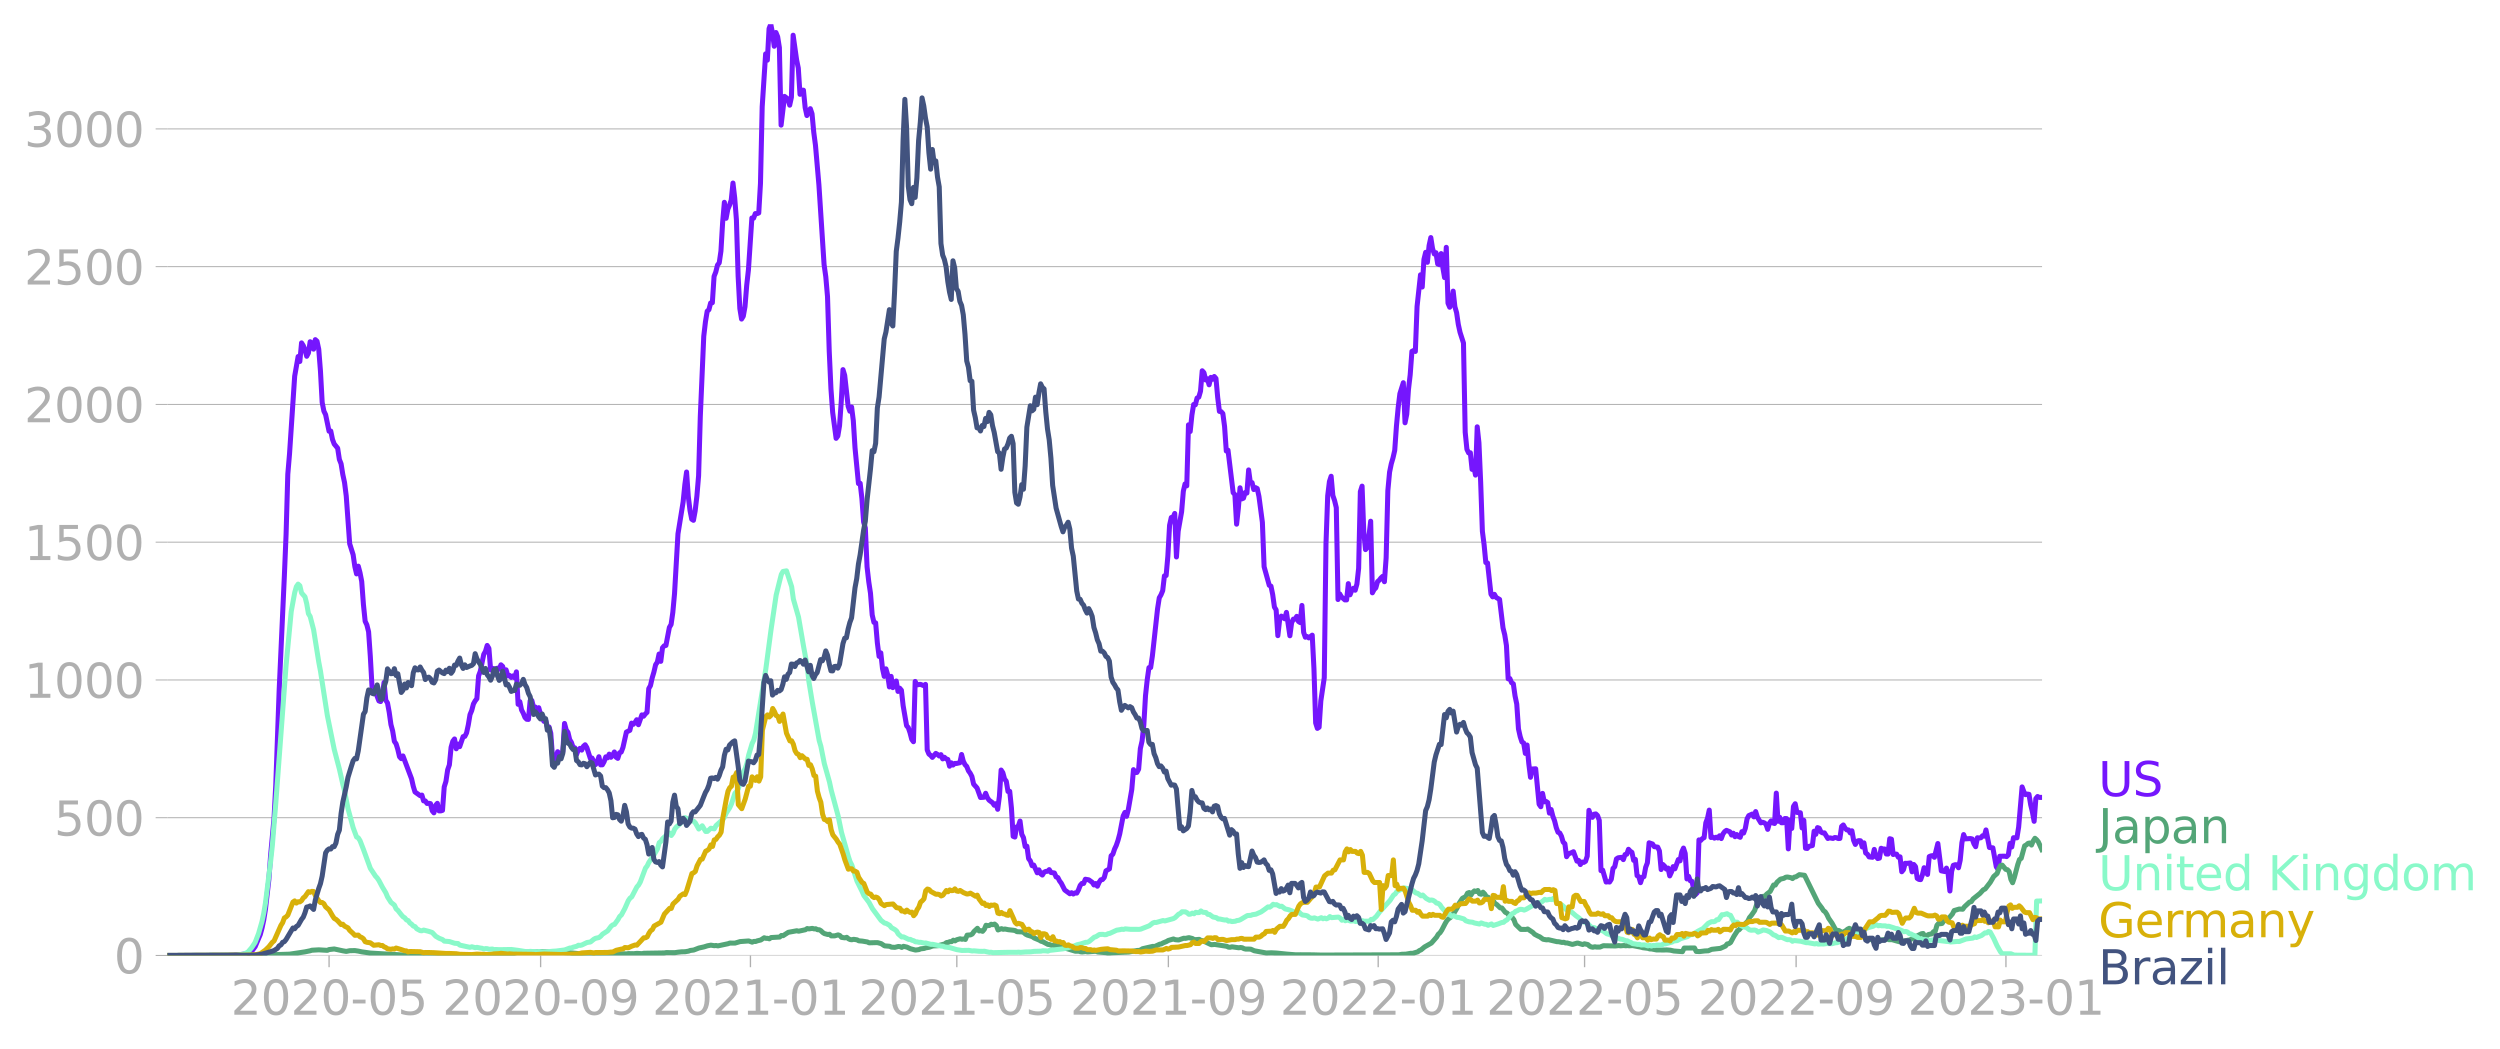 <svg xmlns="http://www.w3.org/2000/svg" xmlns:xlink="http://www.w3.org/1999/xlink" width="992.186" height="416.199" viewBox="0 0 744.14 312.149"><defs><style>*{stroke-linejoin:round;stroke-linecap:butt}</style></defs><g id="figure_1"><path id="patch_1" d="M0 312.15h744.14V0H0v312.15z" style="fill:none"/><g id="axes_1"><path id="patch_2" d="M49.83 284.4h558V7.2h-558v277.2z" style="fill:none"/><g id="matplotlib.axis_1"><g id="xtick_1"><g id="line2d_1"><defs><path id="m414d982ced" d="M0 0v3.5" style="stroke:#b0b0b0;stroke-width:.4"/></defs><use xlink:href="#m414d982ced" x="97.951" y="284.4" style="fill:#b0b0b0;stroke:#b0b0b0;stroke-width:.4"/></g><g id="text_1" style="fill:#b0b0b0" transform="matrix(.14 0 0 -.14 68.703 302.038)"><defs><path id="DejaVuSans-32" d="M1228 531h2203V0H469v531q359 372 979 998 621 627 780 809 303 340 423 576 121 236 121 464 0 372-261 606-261 235-680 235-297 0-627-103-329-103-704-313v638q381 153 712 231 332 78 607 78 725 0 1156-363 431-362 431-968 0-288-108-546-107-257-392-607-78-91-497-524-418-433-1181-1211z" transform="scale(.016)"/><path id="DejaVuSans-30" d="M2034 4250q-487 0-733-480-245-479-245-1442 0-959 245-1439 246-480 733-480 491 0 736 480 246 480 246 1439 0 963-246 1442-245 480-736 480zm0 500q785 0 1199-621 414-620 414-1801 0-1178-414-1799Q2819-91 2034-91q-784 0-1198 620-414 621-414 1799 0 1181 414 1801 414 621 1198 621z" transform="scale(.016)"/><path id="DejaVuSans-2d" d="M313 2009h1684v-512H313v512z" transform="scale(.016)"/><path id="DejaVuSans-35" d="M691 4666h2478v-532H1269V2991q137 47 274 70 138 23 276 23 781 0 1237-428 457-428 457-1159 0-753-469-1171Q2575-91 1722-91q-294 0-599 50Q819 9 494 109v635q281-153 581-228t634-75q541 0 856 284 316 284 316 772 0 487-316 771-315 285-856 285-253 0-505-56-251-56-513-175v2344z" transform="scale(.016)"/></defs><use xlink:href="#DejaVuSans-32"/><use xlink:href="#DejaVuSans-30" x="63.623"/><use xlink:href="#DejaVuSans-32" x="127.246"/><use xlink:href="#DejaVuSans-30" x="190.869"/><use xlink:href="#DejaVuSans-2d" x="254.492"/><use xlink:href="#DejaVuSans-30" x="290.576"/><use xlink:href="#DejaVuSans-35" x="354.199"/></g></g><g id="xtick_2"><use xlink:href="#m414d982ced" id="line2d_2" x="160.918" y="284.4" style="fill:#b0b0b0;stroke:#b0b0b0;stroke-width:.4"/><g id="text_2" style="fill:#b0b0b0" transform="matrix(.14 0 0 -.14 131.67 302.038)"><defs><path id="DejaVuSans-39" d="M703 97v575q238-113 481-172 244-59 479-59 625 0 954 420 330 420 377 1277-181-269-460-413-278-144-615-144-700 0-1108 423-408 424-408 1159 0 718 425 1152 425 435 1131 435 810 0 1236-621 427-620 427-1801 0-1103-524-1761Q2575-91 1691-91q-238 0-482 47Q966 3 703 97zm1256 1978q425 0 673 290 249 291 249 798 0 503-249 795-248 292-673 292t-673-292q-248-292-248-795 0-507 248-798 248-290 673-290z" transform="scale(.016)"/></defs><use xlink:href="#DejaVuSans-32"/><use xlink:href="#DejaVuSans-30" x="63.623"/><use xlink:href="#DejaVuSans-32" x="127.246"/><use xlink:href="#DejaVuSans-30" x="190.869"/><use xlink:href="#DejaVuSans-2d" x="254.492"/><use xlink:href="#DejaVuSans-30" x="290.576"/><use xlink:href="#DejaVuSans-39" x="354.199"/></g></g><g id="xtick_3"><use xlink:href="#m414d982ced" id="line2d_3" x="223.373" y="284.4" style="fill:#b0b0b0;stroke:#b0b0b0;stroke-width:.4"/><g id="text_3" style="fill:#b0b0b0" transform="matrix(.14 0 0 -.14 194.125 302.038)"><defs><path id="DejaVuSans-31" d="M794 531h1031v3560L703 3866v575l1116 225h631V531h1031V0H794v531z" transform="scale(.016)"/></defs><use xlink:href="#DejaVuSans-32"/><use xlink:href="#DejaVuSans-30" x="63.623"/><use xlink:href="#DejaVuSans-32" x="127.246"/><use xlink:href="#DejaVuSans-31" x="190.869"/><use xlink:href="#DejaVuSans-2d" x="254.492"/><use xlink:href="#DejaVuSans-30" x="290.576"/><use xlink:href="#DejaVuSans-31" x="354.199"/></g></g><g id="xtick_4"><use xlink:href="#m414d982ced" id="line2d_4" x="284.804" y="284.4" style="fill:#b0b0b0;stroke:#b0b0b0;stroke-width:.4"/><g id="text_4" style="fill:#b0b0b0" transform="matrix(.14 0 0 -.14 255.556 302.038)"><use xlink:href="#DejaVuSans-32"/><use xlink:href="#DejaVuSans-30" x="63.623"/><use xlink:href="#DejaVuSans-32" x="127.246"/><use xlink:href="#DejaVuSans-31" x="190.869"/><use xlink:href="#DejaVuSans-2d" x="254.492"/><use xlink:href="#DejaVuSans-30" x="290.576"/><use xlink:href="#DejaVuSans-35" x="354.199"/></g></g><g id="xtick_5"><use xlink:href="#m414d982ced" id="line2d_5" x="347.771" y="284.4" style="fill:#b0b0b0;stroke:#b0b0b0;stroke-width:.4"/><g id="text_5" style="fill:#b0b0b0" transform="matrix(.14 0 0 -.14 318.523 302.038)"><use xlink:href="#DejaVuSans-32"/><use xlink:href="#DejaVuSans-30" x="63.623"/><use xlink:href="#DejaVuSans-32" x="127.246"/><use xlink:href="#DejaVuSans-31" x="190.869"/><use xlink:href="#DejaVuSans-2d" x="254.492"/><use xlink:href="#DejaVuSans-30" x="290.576"/><use xlink:href="#DejaVuSans-39" x="354.199"/></g></g><g id="xtick_6"><use xlink:href="#m414d982ced" id="line2d_6" x="410.226" y="284.4" style="fill:#b0b0b0;stroke:#b0b0b0;stroke-width:.4"/><g id="text_6" style="fill:#b0b0b0" transform="matrix(.14 0 0 -.14 380.978 302.038)"><use xlink:href="#DejaVuSans-32"/><use xlink:href="#DejaVuSans-30" x="63.623"/><use xlink:href="#DejaVuSans-32" x="127.246"/><use xlink:href="#DejaVuSans-32" x="190.869"/><use xlink:href="#DejaVuSans-2d" x="254.492"/><use xlink:href="#DejaVuSans-30" x="290.576"/><use xlink:href="#DejaVuSans-31" x="354.199"/></g></g><g id="xtick_7"><use xlink:href="#m414d982ced" id="line2d_7" x="471.658" y="284.4" style="fill:#b0b0b0;stroke:#b0b0b0;stroke-width:.4"/><g id="text_7" style="fill:#b0b0b0" transform="matrix(.14 0 0 -.14 442.41 302.038)"><use xlink:href="#DejaVuSans-32"/><use xlink:href="#DejaVuSans-30" x="63.623"/><use xlink:href="#DejaVuSans-32" x="127.246"/><use xlink:href="#DejaVuSans-32" x="190.869"/><use xlink:href="#DejaVuSans-2d" x="254.492"/><use xlink:href="#DejaVuSans-30" x="290.576"/><use xlink:href="#DejaVuSans-35" x="354.199"/></g></g><g id="xtick_8"><use xlink:href="#m414d982ced" id="line2d_8" x="534.624" y="284.4" style="fill:#b0b0b0;stroke:#b0b0b0;stroke-width:.4"/><g id="text_8" style="fill:#b0b0b0" transform="matrix(.14 0 0 -.14 505.377 302.038)"><use xlink:href="#DejaVuSans-32"/><use xlink:href="#DejaVuSans-30" x="63.623"/><use xlink:href="#DejaVuSans-32" x="127.246"/><use xlink:href="#DejaVuSans-32" x="190.869"/><use xlink:href="#DejaVuSans-2d" x="254.492"/><use xlink:href="#DejaVuSans-30" x="290.576"/><use xlink:href="#DejaVuSans-39" x="354.199"/></g></g><g id="xtick_9"><use xlink:href="#m414d982ced" id="line2d_9" x="597.08" y="284.4" style="fill:#b0b0b0;stroke:#b0b0b0;stroke-width:.4"/><g id="text_9" style="fill:#b0b0b0" transform="matrix(.14 0 0 -.14 567.832 302.038)"><defs><path id="DejaVuSans-33" d="M2597 2516q453-97 707-404 255-306 255-756 0-690-475-1069Q2609-91 1734-91q-293 0-604 58T488 141v609q262-153 574-231 313-78 654-78 593 0 904 234t311 681q0 413-289 645-289 233-804 233h-544v519h569q465 0 712 186t247 536q0 359-255 551-254 193-729 193-260 0-557-57-297-56-653-174v562q360 100 674 150t592 50q719 0 1137-327 419-326 419-882 0-388-222-655t-631-370z" transform="scale(.016)"/></defs><use xlink:href="#DejaVuSans-32"/><use xlink:href="#DejaVuSans-30" x="63.623"/><use xlink:href="#DejaVuSans-32" x="127.246"/><use xlink:href="#DejaVuSans-33" x="190.869"/><use xlink:href="#DejaVuSans-2d" x="254.492"/><use xlink:href="#DejaVuSans-30" x="290.576"/><use xlink:href="#DejaVuSans-31" x="354.199"/></g></g></g><g id="matplotlib.axis_2"><g id="ytick_1"><path id="line2d_10" d="M49.83 284.4h558" clip-path="url(#p3902149582)" style="fill:none;stroke:#b0b0b0;stroke-width:.3;stroke-linecap:square"/><g id="line2d_11"><defs><path id="me0f14e6488" d="M0 0h-3.5" style="stroke:#b0b0b0;stroke-width:.3"/></defs><use xlink:href="#me0f14e6488" x="49.83" y="284.4" style="fill:#b0b0b0;stroke:#b0b0b0;stroke-width:.3"/></g><use xlink:href="#DejaVuSans-30" id="text_10" style="fill:#b0b0b0" transform="matrix(.14 0 0 -.14 33.922 289.719)"/></g><g id="ytick_2"><path id="line2d_12" d="M49.83 243.394h558" clip-path="url(#p3902149582)" style="fill:none;stroke:#b0b0b0;stroke-width:.3;stroke-linecap:square"/><use xlink:href="#me0f14e6488" id="line2d_13" x="49.83" y="243.394" style="fill:#b0b0b0;stroke:#b0b0b0;stroke-width:.3"/><g id="text_11" style="fill:#b0b0b0" transform="matrix(.14 0 0 -.14 16.108 248.713)"><use xlink:href="#DejaVuSans-35"/><use xlink:href="#DejaVuSans-30" x="63.623"/><use xlink:href="#DejaVuSans-30" x="127.246"/></g></g><g id="ytick_3"><path id="line2d_14" d="M49.83 202.388h558" clip-path="url(#p3902149582)" style="fill:none;stroke:#b0b0b0;stroke-width:.3;stroke-linecap:square"/><use xlink:href="#me0f14e6488" id="line2d_15" x="49.83" y="202.388" style="fill:#b0b0b0;stroke:#b0b0b0;stroke-width:.3"/><g id="text_12" style="fill:#b0b0b0" transform="matrix(.14 0 0 -.14 7.2 207.707)"><use xlink:href="#DejaVuSans-31"/><use xlink:href="#DejaVuSans-30" x="63.623"/><use xlink:href="#DejaVuSans-30" x="127.246"/><use xlink:href="#DejaVuSans-30" x="190.869"/></g></g><g id="ytick_4"><path id="line2d_16" d="M49.83 161.382h558" clip-path="url(#p3902149582)" style="fill:none;stroke:#b0b0b0;stroke-width:.3;stroke-linecap:square"/><use xlink:href="#me0f14e6488" id="line2d_17" x="49.83" y="161.382" style="fill:#b0b0b0;stroke:#b0b0b0;stroke-width:.3"/><g id="text_13" style="fill:#b0b0b0" transform="matrix(.14 0 0 -.14 7.2 166.701)"><use xlink:href="#DejaVuSans-31"/><use xlink:href="#DejaVuSans-35" x="63.623"/><use xlink:href="#DejaVuSans-30" x="127.246"/><use xlink:href="#DejaVuSans-30" x="190.869"/></g></g><g id="ytick_5"><path id="line2d_18" d="M49.83 120.376h558" clip-path="url(#p3902149582)" style="fill:none;stroke:#b0b0b0;stroke-width:.3;stroke-linecap:square"/><use xlink:href="#me0f14e6488" id="line2d_19" x="49.83" y="120.376" style="fill:#b0b0b0;stroke:#b0b0b0;stroke-width:.3"/><g id="text_14" style="fill:#b0b0b0" transform="matrix(.14 0 0 -.14 7.2 125.695)"><use xlink:href="#DejaVuSans-32"/><use xlink:href="#DejaVuSans-30" x="63.623"/><use xlink:href="#DejaVuSans-30" x="127.246"/><use xlink:href="#DejaVuSans-30" x="190.869"/></g></g><g id="ytick_6"><path id="line2d_20" d="M49.83 79.37h558" clip-path="url(#p3902149582)" style="fill:none;stroke:#b0b0b0;stroke-width:.3;stroke-linecap:square"/><use xlink:href="#me0f14e6488" id="line2d_21" x="49.83" y="79.37" style="fill:#b0b0b0;stroke:#b0b0b0;stroke-width:.3"/><g id="text_15" style="fill:#b0b0b0" transform="matrix(.14 0 0 -.14 7.2 84.69)"><use xlink:href="#DejaVuSans-32"/><use xlink:href="#DejaVuSans-35" x="63.623"/><use xlink:href="#DejaVuSans-30" x="127.246"/><use xlink:href="#DejaVuSans-30" x="190.869"/></g></g><g id="ytick_7"><path id="line2d_22" d="M49.83 38.364h558" clip-path="url(#p3902149582)" style="fill:none;stroke:#b0b0b0;stroke-width:.3;stroke-linecap:square"/><use xlink:href="#me0f14e6488" id="line2d_23" x="49.83" y="38.364" style="fill:#b0b0b0;stroke:#b0b0b0;stroke-width:.3"/><g id="text_16" style="fill:#b0b0b0" transform="matrix(.14 0 0 -.14 7.2 43.683)"><use xlink:href="#DejaVuSans-33"/><use xlink:href="#DejaVuSans-30" x="63.623"/><use xlink:href="#DejaVuSans-30" x="127.246"/><use xlink:href="#DejaVuSans-30" x="190.869"/></g></g></g><path id="line2d_24" d="m49.83 284.4 17.917-.082 2.56-.152 1.024-.012 1.024-.117 1.536-.211 1.023-.668 1.024-1.37 1.536-3.633.512-1.874.512-2.414.512-3.198 1.024-8.916.512-7.147 1.023-11.095.512-9.794 1.024-28.54 1.536-33.754.512-12.372.512-17.89.512-6.034 1.536-23.163 1.023-5.834.512 1.464.512-5.53.512.809.512 1.288.512 1.887.512-.984.512-3.34.512.34.512 1.863.512-2.823.512.468.512 2.39.511 6.467.512 9.362.512 2.577.512 1.066 1.024 4.92.512-.046.512 2.484.512 1.37 1.024 1.242.512 3.351.512 1.3.512 3.187.511 2.367.512 4.03 1.024 14.212 1.024 3.257.512 3.538.512 2.18.512-2.297.512 1.921.512 2.637.512 6.877.512 4.967.511 1.067.512 2.062.512 7.287.512 9.08.512.21 1.536 3.996.512.187.512-1.956.512-3.726.512 5.296.512.796.512 2.8.511 3.632.512 1.91.512 3.105.512.726.512 1.664.512 2.19.512.551.512-.796 2.56 6.795.512 2.25.511 1.675 1.536 1.101.512-.164.512 1.71.512.024.512.75.512-.047.512.094.512 2.12.512.621.512-2.237.511-.586.512 2.25h.512l.512-.165.512-6.97.512-1.641.512-3.445.512-1.476.512-5.225.512-1.804.512-.68.512 2.917.512-1.394.512.762 1.023-2.988.512-.07.512-1.031.512-2.355.512-3.081.512-1.23.512-1.957.512-.914.512-.656.512-6.795.512-1.36 1.023-5.037.512-.914.512-1.734.512.867.512 6.397.512-.457.512.14.512 1.266.512-1.453.512.316.512-1.312.512.469.512 2.038.512-1.019.511 1.804.512-.14.512.597.512-.445.512.55.512-1.757.512 9.654.512-.773.512 2.449.512.972.512 1.277.512.527.512.047.512-5.541.511-.082.512 2.026.512-.082.512.774.512-.574.512 1.827 1.024 2.215.512-.34.512 1.98.512.047.512 1.863.512 6.959.511-.539.512 1.324.512-2.238 1.024 1.148.512-1.148.512-8.412.512 1.957.512.69.512 2.157.512.831.512 1.512.512.105.512 1.992.511-1.383.512-.445.512.516.512-1.125.512-.457.512.844 1.024 3.198.512-.094 1.024 1.957.512-.762.512-1.581.512 2.413.511-.011.512-.903.512-1.464.512.293.512-1.102.512.938.512-.61.512-.972.512 1.558.512.34.512-1.664.512-.222.512-1.36 1.023-4.58 1.024-.516.512-2.144.512.352.512-.54.512-.82.512 1.477 1.024-2.917.512.386.512-.668.512-.48.511-7.065.512-.89.512-2.296.512-1.734.512-2.191.512-.773.512-2.402.512 2.167.512-4.03.512-.598.512-.105 1.024-5.366.511-.867.512-3.585.512-5.589 1.024-17.808 1.536-9.501.512-5.167.512-3.738.512 7.276.512 4.17.512 2.602.512.328.511-2.789.512-4.381.512-6.08.512-17.75 1.024-23.784.512-4.358.512-3.093.512-.457.512-1.992.512-.082.512-7.838.512-1.312.512-2.062.511-.633.512-3.526.512-8.623.512-5.893.512 4.756.512-2.706.512-1.207.512-1.535.512-5.038.512 4.359.512 6.56.512 16.766.512 9.654.511 3.14.512-.843.512-2.847.512-6.386.512-4.592 1.024-15.419.512.059.512-1.37.512.023.512-.211.512-8.775.512-22.823 1.023-15.746.512 1.862.512-9.384.512-1.324.512 2.624.512 3.949.512-4.09.512 1.254.512 3.234.512 23.08 1.024-8.552 1.024.785.511 1.827.512-2.354.512-18.465 1.024 7.276.512 2.507.512 7.803.512-1.23.512.011.512 5.19.512 2.344.512-.89.512-1.149.511 1.523.512 5.495.512 3.878 1.024 11.798 1.536 23.701.512 3.644.512 5.893.512 16.262.512 11.177.512 7.041 1.023 7.71.512-.692.512-3.081.512-7.194.512-9.478.512 1.699 1.024 9.22.512 1.453.512-1.253.512 4.042.512 8.13 1.023 10.615.512-.07.512 4.499.512 7.006.512 1.78.512 11.553.512 4.475.512 3.41.512 6.467.512 2.19.512.153.512 5.975.512 4.007.512-1.043.511 4.687.512 2.308.512-2.238.512 1.78.512 3.598.512-3.14.512 3.35.512-1.558.512-.41.512 3.093.512-.96.512.62.512 4.581 1.023 5.964.512.574.512 1.511.512 1.992.512.691.512-17.937.512 1.031 1.024-.176 1.024.399.512-.375.512 19.507.511 1.23.512.387.512.597 1.024-1.183.512.316.512.457.512-.398.512 1.253.512-.48.512.48.512.176.512 2.004.512-1.008.511.668.512-.48.512.011 1.024-.222.512-2.45.512 1.993.512 1.03.512.54.512 1.288.512.703.512.984.512 2.285 1.023 1.137 1.024 2.835 1.024-.07.512-1.184.512 1.312.512.738 1.024.762.512.75.512-.457.512 1.664.511-3.878.512-7.803.512.785.512 1.874.512.668.512 3.046.512-.047.512 4.98.512 8.423.512.211.512-2.999.512-.246.512-1.511.512 3.925.511.995.512 2.672.512-.106.512 3.702.512.668.512 1.418.512-.176 1.024 2.296.512-.867.512 1.149.512.386.512-.832.511-.246.512-.035.512-.492.512.844 1.024.152.512 1.183.512.176.512 1.008.512.68 1.024 2.014 1.535 1.125.512-.316.512.386.512-.328.512.059.512-.95.512-1.335.512-.597h.512l.512-1.242 1.024.176 1.024.738.511.785.512-.422.512.797.512-1.16.512-.75.512-.082.512-.61.512-1.968 1.024-.585.512-3.902.512-.468.512-1.535.511-1.09.512-1.5.512-1.91 1.024-5.342.512-1.054.512 1.148.512-2.039 1.024-5.916.512-5.928.512.867.512-.047.512-.961.511-6.14.512-2.249.512-4.674.512-8.846.512-4.721.512-3.597.512-.035.512-3.457 1.536-14 .512-3.292.512-.88.512-1.241.511-4.417.512-.105.512-5.753.512-9.197.512-2.308.512-.012.512-1.195.512 12.946.512-7.638 1.024-5.811.512-6.105.512-2.179.511.563.512-18.148.512 1.968.512-4.92.512-3.106.512.082.512-2.003.512-.281.512-1.758.512-6.08.512.562.512 2.168.512-.352.512 1.793.511-2.203.512.563.512-.832.512.597.512 5.647.512 4.136.512.082.512.574.512 3.831.512 7.311.512-.234 1.535 12.63.512.574.512 8.81.512-4.628.512-6.198.512 3.304.512-.222.512-1.687.512.164.512-6.878.512 3.785h.512l.512 2.05.512-.562.511.257.512 2.344 1.024 7.72.512 13.216 1.536 5.53.512.258.512 2.507.512 3.714.512.843.512 7.663.512-4.57.511-1.241.512.316.512.469.512-1.898 1.024 6.959.512-3.855.512-1.09.512.012.512-.843.512 1.523.512.328.512-5.096.511 8.002.512 1.452.512-.21.512.41 1.024-.809.512 9.97.512 16.168.512 1.606.512-.34.512-7.827 1.024-6.9.512-39.846.511-14.317.512-4.23.512-1.581.512 5.729.512 1.5.512 2.108.512 27.345.512-1.663.512.878 1.024.903h.512l.512-4.84.512 3.317.511-1.301.512-.644.512.585.512-1.85.512-4.652.512-22.858.512-1.617.512 13.767.512 5.12.512-.586.512-3.445.512-4.417.512 21.312.511-.973.512-.492.512-1.863.512-.421.512-.68.512-.469.512 1.594.512-7.088.512-20.011.512-5.507.512-2.495.512-1.758.512-2.237.512-7.23.511-5.447.512-4.183 1.024-3.28.512 11.927.512-2.554.512-7.393.512-4.347.512-6.96.512-.257.512.281.512-13.403 1.023-9.408.512 3.632.512-8.213.512-2.108.512 2.964.512-5.003.512-2.355.512 3.257.512 1.617.512-.363.512 3.339.512.222.512-3.304.512 4.171.511 2.964.512-8.997.512 16.625.512 1.206.512-1.359.512-3.433.512 4.617.512 1.792.512 3.503.512 2.343 1.024 3.187.512 26.549.512 5.084.511 1.066.512-.035.512 4.944.512-.89.512 2.59.512-14.365.512 4.745.512 11.716.512 14.61.512 4.019.512 5.307.512.129 1.023 9.29.512.797.512-.75.512.914 1.024.598 1.024 8.47.512 2.05.512 3.223.512 9.888.512-.07.512 1.23.512.328.511 3.597.512 2.437.512 7.393.512 2.296.512 1.57.512.316.512 3.105.512-2.496.512 5.53.512 4.077.512-2.46 1.024-.07 1.023 10.556.512.738.512-3.972.512 2.508.512-.13.512.352.512 3.14.512-1.066.512 2.003.512 1.348.512 2.062.512 1.347.512.223.511.972.512 1.746.512.48.512 3.855.512-.82 1.024-.41.512-.247 1.024 2.8.512-.199.512 1.219.512-.75.512.105.511-.316.512-1.523.512-13.66.512 1.522.512.563.512-.926.512-.082.512.48.512 1.418.512 14.985.512-.153 1.024 3.539.511-.082.512.082.512-.809.512-3.233.512-.516.512-2.32.512-.34 1.024-.128.512.668.512-1.5.512-.105.512-1.465.512.562.511.352.512 2.366.512-.269.512 4.827.512.316.512 1.781.512-1.605.512-.2.512-2.764.512-1.336.512-5.963 1.024.363.512.785 1.023.14.512 1.137.512 5.53.512-1.5.512.492.512.867.512-.292.512 2.331.512-1.113.512-1.652.512.656 1.023-2.753.512.375.512-2.648.512-1.148.512 1.605.512 7.58.512-.761.512 1.324.512.175.512 2.566.512 1.347.512-.527.512-15.746.512.176.511-.563.512-.28.512-4.418.512-1.382.512-2.402.512 8.154.512-.117.512.316.512-.27.512.212.512-.645.512.82.512-1.394.512-.68.511-.362 1.024.421.512.973.512-.54.512 1.032.512-.644.512.597.512.223.512-1.676.512.41.512-1.44.512-2.79.511-.96 1.024-.457.512.832.512-1.57.512 1.664 1.024 1.687.512-.176.512.176.512.398.512 1.535.512-1.816.512-.703.511.621.512.152.512-9.033.512 8.389.512-1.183.512 1.616.512-.011.512-1.254.512.024.512 9.01.512-8.542.512 2.46.512-6.56.511-.785.512 2.577 1.024.106.512 4.522.512-2.285.512 8.319.512.07.512-.621 1.024-.246.512-4.265.512.914.512-1.991.511.187.512 1.125.512.27.512-.013 1.024 1.664.512-.187 1.024.175.512-.27.512.048.512.258.512-.036.512-3.573.511-.433.512.925.512.539.512.012.512.878.512-.62.512 2.858.512 1.195.512-.949.512-.187.512.058.512 1.828.512-1.218.511 3.01.512.364.512.808 1.024.117.512-2.343.512 2.015.512.703.512-.129.512-2.929.512.223.512-.012.512 1.488.512.024.511-4.57.512.141.512 4.558.512-.141.512.035.512.914.512-.117.512 4.44.512-.61.512-1.909.512.035 1.024-.129.512 2.637.511-2.18.512.621.512 3.503.512.317.512.058.512-1.406.512-2.132.512 1.242.512.75.512-5.308.512-.21.512-.082.512.503 1.023-4.1 1.024 8.13 1.024.212.512-1.02.512 1.816.512 4.991.512-5.823.512-1.816.512-.175.512.011.512.89.511-2.249.512-5.225.512-2.402.512 1.277 1.536-.093.512.128.512 1.453.512.844.512-2.66.512.07.512-.07.511-.597.512.117.512-1.851 1.024 5.225 1.024.106 1.024 5.658.512.68.512-3.831 1.024-.024h.512l.511.117.512-.503.512-3.433.512 1.078.512-2.753 1.024.023.512-3.21 1.024-11.939.512 1.394.512.914.512-.176.512.07.511 3.129.512 2.097.512 2.812.512-6.748.512-.633.512.258h.512" clip-path="url(#p3902149582)" style="fill:none;stroke:#7516fd;stroke-width:1.5;stroke-linecap:square"/><path id="line2d_25" d="m49.83 284.4 22.013-.094 2.56-.14 2.56.07 2.047.012 7.167-.235 3.071-.457 1.536-.234 1.536-.316.512-.164 2.048-.117 2.56.152.511-.234 1.536-.176 2.56.55 1.023.176 1.024-.21 1.536-.036 1.024.153 1.024.222 2.56.363 9.726.574 2.56-.035.512-.175 2.047.035 1.024-.047.512.222 2.048.036 3.071.058 2.56-.023 8.703-.082 1.535-.059 1.024.035 3.584-.246 2.56-.082 2.047-.363 1.024-.105 1.024-.059 2.56.082 2.56-.187 2.047.093 1.024.106 1.535-.047.512.094 1.024-.024 2.048.094.512-.012 1.024.129 1.024.094.511.082h1.024l2.048-.047 2.56-.012 1.024.082 4.607.14 1.024-.14 1.535.012.512.023.512-.093 1.536.035 1.024-.094 1.536.082.512-.117 6.143-.106.512-.093 2.56.023 1.023-.152 1.024-.106 1.024-.023 1.024-.176.512-.199 1.024-.129 1.535-.597 1.536-.34 1.024-.328 1.024-.188 1.024.164.512-.07.512.129 3.071-.656.512-.188 1.536.012 1.536-.457 2.56-.187 1.023.363.512-.234.512.035.512-.2 1.024-.245 1.024-.668.511.176h.512l.512.14.512-.375 2.56-.152.512-.469.512.059 1.536-.996 2.56-.469.511.141 2.048-.445.512-.352.512.106 1.023-.153.512.153.512-.035.512.292.512-.011.512.304.512.504.512.34 1.024.281.512-.082.512.492 1.024-.012 1.023-.292.512.199.512.55 1.024.141.512-.164.512.433.512.235.512.058.512-.129 1.024.153.511.293 1.024.082 1.536.257.512.258 2.048-.058.512.011 1.024.281 1.023.668 1.536.13.512.257 1.024.059 1.024-.258.512.047.512.234.512-.328 1.023.234 1.024.48 1.536.399 1.024-.14.512-.223 1.024-.117.512-.188 1.023-.164 1.024-.387 1.536-.07 1.024-.27 1.024-.269.512-.41.512-.058.512-.211.512-.012.511-.422.512.2.512-.34 1.024-.282.512.153.512-.106.512.153.512-1.277 1.024-.082.512-.258.512-.738 1.023-.961.512.785.512-.094.512.211.512-.597.512-1.207.512.105.512-.047.512-.363.512.13.512-.177.512.434.512 1.312 1.023-.387.512.2.512-.094 1.024.21 1.536.165.512.105.512.317 1.536.07.511.199.512.469.512.27 1.024.315.512.176.512.375 1.536.644.512.317.512.14 1.535.809.512.058.512.2.512-.012.512.117.512-.035 5.631 1.71 1.024-.023.512.187.512.047 1.024-.129.512.118 2.047-.164h.512l.512.187 2.56.21.512.13 1.024-.106 5.119-.222 2.56-.469.512-.012.511-.175.512-.328 3.072-.703.512.058 1.024-.457.512-.246.512-.093.512-.293 1.023-.422.512-.305 1.536-.445.512.21 1.024.095 1.536-.528.512.047 1.023-.222 1.024.257.512.293.512.047 1.024-.082.512.305.512.094 2.56 1.206 1.023-.093 3.584.55.512.258.512.035.512-.14 2.047.292.512-.082.512.07.512.27.512.129h1.024l.512.035 1.024.469 1.535.281 2.048.375 1.536-.059 1.536.082 3.071.317 2.56.199 1.536-.012 3.583.024 2.56.07 23.036-.082 1.024-.164 1.024-.012 1.536-.27.512.024 1.536-.445.512-.387.511-.222 1.024-.856 2.048-1.16 1.536-1.757.512-.867.512-.445.512-.762 1.023-1.98.512-.867.512-.55.512-.34.512-.808.512-.422 1.024-1.699.512-1.254 1.024-1.558 1.024-.539.512-1.007.511-.188.512.762.512-.797.512-.445.512.176.512-.293.512.984.512.129.512-.61.512.516.512.843.512.141.512.914.511-.129.512.258.512.82.512.293 1.024.996.512.047 1.024 1.3.512.2.512.62.512.434.512.28.512.68.511 1.371 1.536 1.488 1.536.012.512-.13 1.536 1.02.512.54 1.024.55.511.21 1.024.739 1.024.175.512-.058 2.56.597.512.012 1.023.223.512-.059.512.211h.512l1.536.434 1.536-.422 1.536.457.512-.223 1.023.223.512.468.512.246.512.094.512-.152.512.093 1.024.012 1.024-.41 3.583.07 1.024-.117.512.082 1.024-.093.512.082.512-.07.512.07 1.023-.07 2.56.491.512.153 1.536.187.512.176h.512l1.535.304h1.024l1.024.012 1.024-.023 1.024.082 1.024.234 2.56.2.511-1.067 3.072-.035.512 1.031 1.024.047 1.535-.188 1.024-.046 1.024-.434 1.536-.176 1.024-.105 1.536-.68.511-.644.512-.094.512-.34 1.024-1.91 1.024-1.593.512-.304 1.024-1.207.512-.328 1.024-1.02.511-1.077.512-.598 1.024-1.476.512-1.582.512-.96.512-.528.512.047.512-1.218.512-.012.512-.632 1.024-.785 1.023-1.934.512.024.512-.855 1.024-.914 1.024-.235.512-.316.512-.082 1.024.188.512.28.512-.433.511-.082 1.024-.656 1.536.2 4.096 8.341 1.023 1.347.512.82.512.375.512.797.512 1.09 1.024 1.488 1.024 1.874.512.27.512.035 1.024.609 1.023-.574.512-.434.512-.257.512.246.512.468.512.258 1.536 1.125.512.164.512.035.512.445 1.023.387 1.536.422.512.351.512-.34.512-.164.512.082 1.536-.14.512-.176.512.21 1.023.013 1.536.445.512.14.512-.164 1.536-.105.512-.164.512-.047 1.535-.75 1.024-.62 1.024-.516.512-.07.512.937.512-.164.512-.469 1.024-.2.512-.643.512-.106.511-1.804.512-.574.512.117.512-.094.512-.738.512-.234.512-.54.512-.105 1.024-1.195.512-1.019 1.536-.457 1.023.059.512-.715 1.536-1.43.512-.116.512-.785 2.048-1.64 1.023-1.114.512-.199 1.536-1.992 1.024-1.745 1.024-.902.512-1.395.512-.949.512-.128 1.024 1.241.511.106.512.562.512 2.308.512 1.008.512-1.523 1.024-3.878.512-1.5.512-.351 1.024-3.726.512-.281.512-.469.512-.094.511.61.512-1.219.512-.796.512.445.512.644 1.024 2.273h0" clip-path="url(#p3902149582)" style="fill:none;stroke:#53a577;stroke-width:1.5;stroke-linecap:square"/><path id="line2d_26" d="m49.83 284.4 20.477-.094 2.048-.28 1.024-.411.512-.34 1.023-1.195 1.024-1.558 1.024-2.636 1.024-3.597.512-2.402.512-3.081 1.536-12.325.512-4.733 1.023-12.572 3.072-41.1 1.536-16.074 1.024-5.588.511-1.816.512-.727.512.47.512 2.155 1.024 1.16.512 2.027.512 2.975.512.82 1.024 3.949 1.536 9.607.511 2.695 2.048 13.239 2.048 10.087 1.536 5.858 1.024 4.523.511 1.98 1.024 5.26 1.536 5.682 1.024 2.777.512.258.512.82 1.024 2.636 2.047 5.624 1.536 2.32.512.55.512.761 1.024 1.945 1.024 1.71.512 1.22 1.023 1.616 1.024.82.512 1.125.512.433 1.024 1.313.512.585.512.317.512.632.512.2.512.714.512.364.512.55.511.164.512.645 1.024.55.512.047.512-.21 1.536.386 1.024.34 1.024 1.1 1.023.61 1.024.398.512.457 1.024.082.512.047 1.536.504 1.024.082.512.469 3.071.668.512-.176 1.024.27.512-.094 1.024.21.512.07.511.223.512-.14.512.035.512.176 1.024-.07.512.175.512-.047 1.024.059 3.583-.059 2.048.27 2.56.41 1.024-.117 2.047.14.512-.105 1.024.152 1.024-.012 2.048-.21 1.023-.06 2.56-.327 1.536-.574.512-.024.512-.234 1.024-.258.511-.316.512.047.512-.117 1.536-.739 1.024-.152 1.024-.832.512-.27 1.024-.233.512-.41.511-.575 1.536-.995 1.024-1.371.512-.41.512-.153 1.024-1.417.512-.926.512-.457 1.023-1.921 1.024-2.332.512-.738.512-.386 1.536-2.953.512-.574.512-.914 1.536-4.124.512-.656.511-1.078 1.536-2.25 1.024-1.768.512-1.828.512-.387.512-.82 1.536-1.37.512-.282.511.727.512-.668.512-1.219.512-.656 1.024-.867.512-.656.512-.902.512-.34 1.024.469.512.293 1.024.281.511.516 1.024 1.827 1.024-.96 1.024 1.687.512-.012 1.024-.949 1.024.187.512-.949 1.535-1.405.512-.422.512-.832.512-1.113 1.024-1.582.512-1.113 1.024-3.151.512-.586.512-.82 1.535-5.038.512-.984.512-1.512.512-2.437 1.024-3.456.512-1.054.512-2.027 3.071-19.144 1.536-11.587 1.536-10.38 1.024-4.148.512-2.003.512-.88 1.024-.175 1.535 4.71.512 3.679 1.536 5.377 1.536 8.916 1.024 5.519.512 4.65 1.023 6.222 2.048 11.411.512 1.746 1.024 5.143 1.536 5.472.512 2.413 2.047 7.627 1.024 4.98 1.024 3.585 1.024 3.608.512 1.547.512.972 1.536 4.78 1.535 3.105.512 1.172 1.536 2.05 1.024 1.886 2.56 3.48 1.023.785.512.117 1.024.574.512.668 1.024.574.512.422.512.89 1.024.902.512-.047 1.023.492.512.27.512-.012.512.281.512.13.512.327.512.012.512.14.512-.011 1.024.222.512-.023 1.535.41.512-.012 2.56.528.512.023.512.234 1.536.2 2.047.597 1.536.246 2.048-.035 1.024.187.512-.046 1.535.14 1.024.024.512-.047 1.536.34.512-.036.512.13 4.607-.106h2.56l.512-.047.512.07 1.535-.129 1.536-.035 1.024-.14 2.048-.059.512-.117 1.023.035.512.082.512-.234 4.096-.469 1.024-.234 2.047-.551 1.024-.422 1.024-.234 1.536-.492.512-.012.512-.246 1.535-1.277.512-.152 1.024-.656 1.024-.024.512.106.512-.035.512-.27.512-.094 2.047-.949 1.024-.164.512-.129.512.07.512-.175 1.536.14 2.56.012.511-.07 2.56-1.008 1.024-.808.512-.187.512.023 2.048-.586.511.14 2.56-.714.512-.293 1.024-1.007.512-.223.512-.504 1.024.035.511.27.512.445.512-.058.512-.293.512.199.512-.434.512.094.512-.023.512-.48.512.374 1.024.106.512.539.512.023 1.023.75 1.024.21.512.387.512.012 1.024.223.512.082.512-.047.512.386.512-.07.512.188 1.023-.106.512-.21.512-.048.512-.21 1.536-.914.512-.305 1.024-.059.512-.199 1.024-.152 1.535-.68 1.024-.714 1.024-.774.512.082.512-.34.512-.515.512.164.512-.058 1.024.539.511-.07 1.024.808 1.024.222 1.024.375 1.024.527 1.024-.21.512.527.512.351 1.023.14.512.153.512.469.512.187.512.035.512-.117 1.024.363 1.024-.421.512.316.512-.187.512.21.511-.21.512-.457.512.316 2.048-.164.512.305.512.632.512-.234.512.387.512-.235 1.024.328 1.023-.07.512.21.512-.269.512.469 1.024-.445.512.152 1.024-.012.512.047.512-.586.512.047 1.023-.925 1.024-1.383 3.072-3.386 1.024-1.581.512-.34.512-.738 2.047-1.078 1.536.305.512.445.512-.094 1.024.879.512.082 1.023.75.512-.223 1.024.996 1.024.574.512-.106.512.106.512.316.512.492.512.094.512.398.512.797 1.535 1.734.512.2 1.024.714.512-.188 1.024.528.512.023 1.536.445.512.528 1.023.328 1.024.117.512.21 1.536.317.512-.328 1.024.387.512.023.512.305 1.023-.41.512.456 1.536-.48 1.024-.41.512-.047.512-.457.512-.27 1.536-1.85.512-.211.511-.492.512-.164.512-.328.512-.106.512.059.512.175.512-.199 1.536-.878 1.024-.621.512-.364.512.024 1.023-.305 1.024-.855.512.2 1.024-.212.512.082.512-.363.512.504.512.785.512.105.512.434.511.164.512.457.512.726.512.363 1.024.364.512.351 1.024.89 1.024.739 1.024.96 1.535.691 1.024 1.031 1.024.176 1.024.656 1.024.176.512.164 1.024.785 1.023.293 1.536.972.512-.023 1.024.375.512.047 1.024.422.512.023.512.328.512.152.511.352 1.024.152.512.106.512-.047.512.21 1.024-.046 1.024.304.512-.187.512.234.512-.187.512.058.511-.152h1.024l.512-.023.512-.317h.512l2.048-.562.512-.316 1.024-.118 1.023-.574 2.048-.609.512-.375.512-.234h.512l1.536-.996 1.535-.797 1.536-1.546 1.024-.516.512.047.512-.117.512-.492h.512l1.024-1.5h.512l1.023-.293.512.34.512.14 1.024 2.016 1.024.047.512.586.512.386 1.024.492.512.012 1.023.785.512.117 1.024-.059.512.153.512.468 1.024-.398.512-.258 1.024.188 1.024.445 1.023.844.512.152 1.024.668.512-.106.512.047 1.024.469.512.21.512-.035.512.094.512.41.512-.234 2.047.234 1.536.41.512-.011 2.048.375.512-.118.512.176 1.023-.058.512.035 1.024-.153 1.536.059 1.024-.281.512-.024 1.024-.386 1.023-.457.512-.117 1.024-.586 1.024-.492.512-.48.512-.282.512-.433.512-.153.512-.398 1.024-.2 1.023-.491 1.536-.422.512-.316.512-.07.512.257.512-.105.512.117h1.024l.512.164.512-.047 1.535.48.512.211.512.035 2.048.903.512-.082.512.199.512.48.512.082.512.305.511.164 1.024.62.512.364h.512l.512.199.512-.035 1.536.281 1.024-.164 4.095.504.512.012.512.14 2.048-.176.512.036 2.047-.762 2.048-.27.512-.35.512.175 1.536-.598 1.023-.785.512.024.512-.434.512.164 1.024 1.851 1.024 2.238 1.024 1.804.512.574h2.56l1.023.41 6.143.047.512-16.132 1.536-.047h0" clip-path="url(#p3902149582)" style="fill:none;stroke:#89f9c9;stroke-width:1.5;stroke-linecap:square"/><path id="line2d_27" d="m49.83 284.4 23.549-.094 1.023-.035 1.536-.047 1.536-.328 1.536-1.101 1.024-.996 1.024-1.312.511-.41 2.048-4.628.512-.808.512-1.406.512-.305.512-.527 1.536-3.89.512-.351.511.644.512-.398.512.035.512-.363.512-.809.512-.386 1.024-1.477.512.188.512-.281.512.047.512 1.171 1.024 1.582.511.515h.512l.512.363.512.926 1.024.89 1.024 1.77.512.785.512.28.512.434 1.024 1.125.512-.105.511.562 1.024.515.512.75 1.024.937.512.54 1.024-.07.512.515.512.21.512.375.512.867.511.176 1.024.152 1.024.739 1.536-.164.512.234.512-.012.512.398.512.211.512.375 1.023.153.512-.13.512.06.512-.305 1.536.457 1.024.363.512.023.512.328.512-.14 3.071.07 1.024.281.512-.058 1.024.011 1.536.047 3.583.234h1.024l2.048.082 1.024.165 3.583.082 1.536-.13 3.583.13 1.536-.2 1.536-.082.512-.093 2.047.222.512-.07 1.024.082 6.143.082.512.07 2.56-.164 5.12.14 5.118-.198 1.024-.282 2.56-.164 1.024.164.512-.117h1.536l2.047-.023 1.024-.117.512-.012 1.024-.516 1.536-.351.512-.07.511-.399 1.024.082 1.024-.48 1.024-.363.512.058 2.048-2.19h.512l.512-.293.511-1.043.512-.773.512-.34.512-1.043 2.048-1.148 1.024-2.425 1.536-1.687.511.011.512-1.323 1.536-1.43.512-.89 1.024-.692.512.211.512-1.23 1.536-5.026.512-.234.511-.41.512-1.629 1.024-1.956.512-.07 1.024-2.356.512-.257.512-.41.512-1.207.512.457.512-1.945.512-.152.512-.774.511-.48.512-.902.512-4.241 1.024-5.542.512-2.413.512-1.031.512-.446.512-2.706.512-.117.512-1.219.512 9.525 1.023 1.207 1.024-2.847 1.024-3.854h.512l.512-2.777 1.024 1.054.512-1.078.512 1.29.512-1.243.512-13.918 1.023-4.066.512-.48.512.62.512-.48.512-2.038.512.879.512 1.206.512.235.512 1.511 1.024-2.18 1.024 5.683 1.023 2.308.512-.035.512 1.008.512 1.944.512.844.512.234.512.996.512-.586 1.024.985.512.082.512 1.816.512-.188.511 1.23.512 1.969.512.199.512 4.452.512 1.898.512 1.406.512 3.503.512 1.617.512.152.512.492.512-.55.512 2.963.512 1.547 1.023 1.277.512.855.512.633 1.024 2.94.512 1.746 1.024 2.754.512-.141.512.023.512.668.512.047.512.305.511 1.523 1.024 1.523.512.304 1.024 2.59.512.445.512.14.512.715.512.305.512-.153.512.2.512.597.512 1.101 1.023.68.512-.34 2.048-.175 1.024 1.09 1.024.187.512.82.512-.012.512.316.511-.574.512.434.512.257.512-.082.512 1.055.512-.574.512-1.23.512-.75.512-1.476.512-.422.512-.574.512-2.39.512-.516.511.152.512.575 1.536.831.512-.035.512.13.512.397.512-.21 1.024-1.406.512.375.512-.551.512.223.511-.06.512-.48.512.633.512.117.512-.28 1.024.655 1.024.422.512-.07.512-.2 1.536.926.511-.328.512 1.101 1.024 1.371.512-.117.512.726.512-.187.512.48.512-.421.512.082.512-.13.512.247.512 2.202.511.164.512-.375.512.399.512.082.512.304.512.082.512-1.405 1.024 2.272.512 1.242.512.48.512-.21 1.024.316 1.023 1.687 1.024-.27.512.657.512.14.512.551.512-.351.512-.13.512.13.512 1.51.512-1.136h.512l.511.188.512 1.008.512.14.512.34.512-.797.512 1.254.512.023.512.235.512-.059.512.351.512-.082.512.797.512.094.512-.188.511.305.512.094.512.375.512.234h1.024l.512-.223.512.059.512.234.512-.011.512.363h1.024l.512.199.511-.094.512.106 1.536-.305 1.024-.105 1.024-.07.512.245 2.047.188.512.222 1.536-.035 2.56.047 1.024.164h1.024l.511.14 1.536-.257 1.024.07 1.024-.07 1.024-.363h2.048l1.023-.445.512.187.512-.14.512-.364 2.048-.094 2.048-.456h.511l1.024-.246.512-.563.512-.21.512.41h1.024l.512-.575.512-.152.512.14 1.024-1.077h1.023l.512.164.512-.235.512.047.512.563 1.024-.094h.512l1.024.34 1.536-.27h1.023l.512-.164.512.024.512-.188.512-.047.512.246 3.072-.011.512-.598h1.023l.512-.281.512-.469.512-.258.512-.69 1.024-.06h.512l.512-.234.512.551.512-.937 1.024-.844h1.023l.512-.773.512-1.031.512-.492.512-.82.512-.434h1.024l1.024-2.46.512-.68.512-.34.511-.117h1.024l1.024-1.206.512-.48.512-1.02.512-1.828h1.024l1.536-3.339 1.023-.82h1.024l.512-.855.512-.129 1.536-2.952h1.024l.512-2.402.512-.867.512.867.512-.668.511.55h1.024l.512.528.512.129.512-.668.512 1.136.512 5.12h1.024l.512.34 1.024 2.18.511.491h1.536l.512 8.014.512-7.088.512.797.512-.703.512-3.093h1.024l.512-4.652.512 7.674.512-.445.511 1.488.512-.258h1.024l.512.996 1.024 3.21.512.961.512 1.36h1.024l.512.597.512-.246.511.855.512.539h1.536l.512-.48.512.304.512-.351.512.28h1.536l.512.47.512.128 1.023-1.757.512-.656h1.024l.512-.422.512-.773.512.293.512-.27.512-.445 1.536-.082 1.023-1.347.512.21.512.446h1.024l.512-.305.512.832.512-.024.512-.28.512-.762 1.536.011.511 2.754.512-3.949.512.094.512.492h1.024l.512.14.512-3.315.512 4.323.512-.222.512.27h1.024l.512.41.511.222.512-.703.512-.258.512-.726h1.024l.512-.75.512-.504.512-.222.512.246.512-.188h1.024l1.023-.222.512.093.512-.574.512-.351 1.536-.012.512.316.512-.246.512.211.512 3.913h1.024l.511 4.195 1.024.351.512-.164.512-3.386h1.024l.512-3.093.512-.375.512.059 1.024 1.792h1.024l.511 1.113.512.75.512 1.195.512.738h1.536l.512-.351.512.258.512.117.512-.164.512.586h1.023l.512.562.512.035.512.668.512.375.512.152h1.024l.512.34.512.656.512.187.512 1.934.512.152.512-.973h.511l.512 1.43.512.27.512.784.512-1.535.512.551.512.973h1.024l.512.714.512-.632.512.48.512-.176h1.023l.512-.914.512-.375.512.387.512.2.512 1.018h1.024l.512.235.512-.879.512.094.512-.293.512-.832h1.023l.512-.305.512.809.512-.832 1.024.246h1.024l.512-.258.512.13.512.62.512-.293.512-.55 1.535-.07.512-.739.512.211.512-.433.512.187h1.024l.512-.258.512.738 1.024-.75 1.535.024.512.21.512-.995.512-.527.512.234.512-.468 2.048.093 1.535-.89h1.024l.512-.2 1.024-.023.512.457 1.536-.023.512.047 1.024.597.512-.363 1.535-.024.512.188.512-.07.512.527 1.024 1.722h1.024l1.024.55.512-.398.511.305.512-.68h1.024l.512-.222.512.234.512.715.512-.316.512.34h1.024l.512.445 1.024.234.511-1.324 1.536.023.512-.07.512-.656.512.223.512 1.452.512.282 1.536-.024.512.328.512-.562.511.14.512-.55h1.024l.512 1.054 1.536.106.512.27h1.024l.512-1.512 2.047-3.128h1.024l1.536-1.219.512-.55.512-.153h1.024l.512-.515.512-.75.511.07.512.316 1.024-.07h.512l.512.434 1.024 2.87.512-.996.512-.574h1.024l.512-.469 1.023-2.425.512 1.242.512.2h1.024l1.536.667.512.152 1.536-.023.512-.21.511.233.512.985.512-.012.512-.656h1.024l.512 1.125.512.433 1.024.187.512 1.266h1.024l.512.21.511-.304.512-.457.512.316 1.536-.011 1.024-.574.512-.164.512-1.23.512.28h1.024l.511-.374.512.586.512-.164.512.609.512-.516h1.024l.512 1.722 1.024.012.512-2.003.512.504h1.024l.511-2.918.512-1.757.512-.363.512 1.019.512-.305h1.024l.512-.445.512.445 1.024 1.36.512.234h1.024l1.023 2.085.512-.668.512.07.512.376h1.024" clip-path="url(#p3902149582)" style="fill:none;stroke:#d8b009;stroke-width:1.5;stroke-linecap:square"/><path id="line2d_28" d="m49.83 284.4 26.108-.07 2.048-.328 2.56-.727 1.023-.34 1.024-.656.512-.773.512-.234.512-.785.512-.188.512-.644 1.536-2.59.512-.843.512.223.511-.68.512-.316 1.024-1.793.512-.667.512-1.29.512-1.71.512-.105.512-.234 1.024 1.042.512-2.776 1.024-3.468.511-1.418.512-2.25 1.024-6.924.512-.796.512-.387.512.047.512-.715.512.012.512-1.066.512-2.578.512-1.277.512-4.932.512-3.398 1.023-4.58.512-2.777 1.024-3.351.512-1.594.512-.714.512.129.512-2.402 1.536-10.884.512-.797.511-4.054.512-2.366.512.093.512.89.512.177 1.024-2.66 1.024 4.323.512-.164.512-3.643.512-1.559.512-3.749 1.023 1.453.512-.059.512-1.429.512 2.015.512-.515 1.024 5.565.512-.656.512-1.851.512 1.16.512-1.629.512.62.512.34.512-3.854.511-1.464.512.597.512.024.512-.867.512.949.512.69.512 2.098.512-.574.512-.129.512.469.512 1.042.512.211.512-.925.511-2.578.512-.34 1.024.856.512.199.512-1.02.512.434.512-.996.512 1.5.512-.691.512-1.758.512.07.512-1.253.512-.902.511 2.05.512 1.031.512-1.066.512.785 1.024-.457.512-.164.512-.492.512-2.988.512 1.488.512.973.512.69 1.023 2.438.512-1.195.512 1.85.512.669.512.972.512-1.171.512-1.957.512-.281.512 2.132.512 1.336.512-.527.512-2.191 1.024 4.053.511-.187.512.914.512 1.218.512-.21.512-.083.512-1.85.512.245.512.059.512-.516.512-1.23.512 1.547.512.855.512 1.746.512.984 1.023 5.319.512-.809.512.633.512.89.512.621.512-1.464.512 1.382h.512l.512 3.433.512-.668.512 3.831.512 7.323.511.55.512-1.253.512.012.512-1.91.512.621.512-1.617.512-6.526.512 2.285.512 1.23.512.234.512 1.008.512.633.512-.094.512 3.374.511.352.512.867.512.07.512-.48.512.14.512.879 1.024-1.336.512.258 1.024 3.538.512-.222.512-.024.512.563.511 3.01.512.446h.512l.512.632.512.938.512 2.331.512 5.062.512-.082.512-.926.512.129.512 1.394.512.504.512-1.547.511-3.163.512 1.886.512 3.62.512.938.512.328.512.023.512.281.512 1.43.512.785.512-.54.512-.116.512 1.113.512.351.512 1.605.511 2.789.512-1.336.512-.61.512 3.539.512.75.512.152.512-.246.512 1.055.512.515 1.024-7.44.512-5.928.512.586.511-.832.512-5.624.512-2.108.512 3.315.512.738.512 4.417.512-.445.512-1.148.512.597.512 1.535 1.024-1.242.512-2.19.512-.645.511.047 1.536-1.933 1.024-2.601.512-1.254.512-.867.512-1.324.512-2.038.512-.094.512.2.512-.352.512.527.511-1.031.512-1.594.512-1.03.512-3.422.512-1.827.512.21.512-1.452 1.024-.973.512-.28 1.024 7.45.512 4.253.511.961.512.27.512-.961 1.024-5.952.512.153.512.035.512.304.512-.69.512-1.606.512-.164.512-5.881 1.024-15.56.511-2.096.512 1.241.512.739.512-.387.512 4.265.512-.633.512-.059.512-.714.512.175.512-.41.512-1.534.512-2.262.512.75.512-1.535.511-.515.512-2.507.512.058.512.691.512-1.066.512-.187.512-.55.512.316.512.784.512-1.241 1.024 3.503.512-1.922.511 2.988.512.925.512-1.148.512-.632 1.024-3.843.512.363.512-1.031.512-1.922.512 1.29.512 2.612.512 2.015.512.035.512-1.3.511-.07.512.55.512-1.172 1.024-6.139.512-1.593.512-.14.512-2.59.512-1.956.512-1.371 1.024-8.951.512-2.73.511-4.347.512-2.788 1.024-7.252.512-2.695.512-6.245 1.024-9.314.512-5.46.512.329.512-2.484.512-10.533.512-3.28 1.535-17.281.512-2.074 1.024-6.631.512 4.03.512.82.512-10.005.512-12.197.512-3.925.512-4.803.512-5.952.512-18.84.512-11.727.511 8.307.512 17.574.512 3.983.512 1.184.512-4.84.512 2.977.512-5.776.512-11.142.512-5.495.512-7.205.512 2.355.512 3.643.512 2.648.511 7.698.512 4.862.512-5.847.512 3.925.512-.527.512 4.804.512 2.905.512 16.871.512 3.456.512 1.3.512 2.203.512 4.406.512 3.116.512 2.168.511-11.494.512 2.12.512 6.163.512.797.512 2.988.512 1.195.512 2.823.512 5.811.512 7.909.512 1.85.512 4.031.512.164.512 8.6.512 2.226.511 3.034.512-.012.512.95.512-1.63.512.305.512-2.413.512.949.512-2.742.512.715.512 3.222.512 2.015 1.024 5.74.511.434.512 4.804.512-3.515.512-2.519.512-.28.512-1.22.512-1.757.512-.527.512 2.19.512 14.47.512 3.175.512.387.512-2.144.512-3.68.511 1.36.512-6.924.512-11.552 1.024-6.374.512 1.512.512-.434.512-3.632.512 2.238.512-3.503.512-2.706.512 1.042.512.457.511 6.819.512 5.12.512 3.233.512 5.484.512 8.06 1.024 6.76 1.536 5.53.512 1.547.512-1.395.512-.585.512-.879.511 2.097.512 5.612.512 2.402 1.024 10.333.512 2.414.512.082.512 1.171.512.575.512 1.382.512.972.512-1.323.512.984.512 1.335.511 3.28.512 1.594.512 2.086.512 1.148.512 2.226.512.023.512.504.512 1.054.512.317.512 1.054.512 4.757.512 1.546.512.75.511.95.512.608.512 3.527.512 2.519.512-.867.512-.586 1.024.727.512-.364.512.317.512 1.288.512.785.512 1.02h.512l.511 1.101.512 2.039.512.644 1.024-.106.512 3.527.512.656.512-.035.512 2.753.512 1.207.512 1.78.512.891.512-.21.512.644.511 1.16.512-.258.512 2.226 1.024 1.956.512-.105.512.082.512 1.148 1.024 11.74.512-.493.512 1.219 1.023-.691.512-.75.512-4.112.512-6.468.512 1.887.512-.024.512.973.512.597.512.223.512.058.512 1.594.512.398.512-.492.512.539.511-.211.512.832.512-1.687.512-.188.512.246.512 2.226.512 1.008.512.469.512-.118 1.536 4.968.512-1.64.511.445.512.879.512-.036.512 5.964.512 4.265.512-1.688.512 1.442.512-.575.512.27.512.058 1.024-4.65.512 1.241.512.703.511 1.347.512.106.512-.059.512-.28.512-.423.512 1.09.512.457.512 1.57.512-.164.512 1.218 1.024 5.811.512-.714.512.304.511-1.019.512.738.512-.2.512-.655.512-.926.512 2.273.512-2.8 1.024.012.512.586.512.761.512-1.265.512-.375.511 4.487.512 1.172.512-.364.512-.656.512-1.78.512 1.241.512-.187.512-.785.512-.234 1.024.28.512-.362.512.035 1.023 1.91.512.949.512.105.512-.164.512.762.512.328.512-.047.512.07.512 1.09.512-.13.512 1.02.512 1.734.512-.68.512.903.511.351.512-.996.512.317.512-.446.512.492.512 1.781.512-.035.512.41.512 1.254 1.024.316.512-1.289.512.34.511-.328.512.914.512-.024.512.141 1.024-.082.512 1.37.512 1.805 1.024-1.933.512-3.28.512-.504.512.468.512-1.57.511-2.214 1.024-1.406.512 2.578.512-.422 2.048-8.201.512-1.71.512-.997.512-1.347.512-1.968 1.023-6.89 1.024-8.962.512-1.183.512-2.027.512-3.21 1.024-8.014.512-2.156 1.024-3.151.512.082 1.023-8.94.512.973.512-1.933.512-.575.512 1.078.512-.539 1.024 6.21.512-1.676.512-.644.512.281.512-.82.512 1.781.512 1.265.511.48.512.832.512 4.581 1.024 3.644.512 1.02 1.536 19.178.512 1.113.512-.07 1.024.703.511-2.812.512-3.526.512-.504.512 2.753.512 3.55.512 1.137.512.14.512 1.933.512 3.28.512 1.77.512.68.512 1.171.512.223.512 1.148.511-1.043.512.844 1.024 3.491.512 1.172.512-.082.512.375.512 1.51.512.235.512.715.512.14 1.024 1.863.512-1.078 1.023 1.547.512.059.512 1.1 1.024.106.512 1.137.512.597.512.363.512 1.277.512.446.512.785.512.187.511-.012.512.469.512-1.172 1.024 1.254 1.024-.422.512-.105.512-.223.512.246.512-.257.512-1.57.512-.399.512.235.511-.153.512.61.512 2.085.512-.27.512-.117.512.61.512.035.512.398.512-1.242.512-.726.512.152.512.668.512-.668.511-.387.512-.164.512 2.32 1.024 2.93.512-4.312.512 1.101.512-1.031.512.34.512-2.789.512-1.546.512.949.512 4.3.512-.867.511.843.512-.304.512.913.512.082.512-2.46.512 1.148 1.024 1.57.512-.082 1.024-3.76.512-.165 1.024-2.847.511-.421h.512l.512 1.558.512-.469 1.536 5.003.512.422.512-4.663.512-.645.512 2.332 1.024-8.19h1.023l.512 1.933.512-1.019.512 1.64.512-2.378.512.586.512-1.851.512-.621.512 2.12.512-.937.512-4.23.512 3.34.512.21.511-.667.512-.035.512-.305.512.61 1.024-.387.512-.528 1.024.13.512-.235.512-.106 1.536 1.09.511 2.402.512-1.676.512-.128.512.023.512.422.512.047.512.421.512-2.026.512 1.991.512-.258 1.024 1.184.512.047.511.257.512-.093.512-.34.512.363.512-.82.512 3.105.512-2.507.512-.293.512 2.12.512.668.512-1.57.512 1.863.512-2.894.512 3.152.511 1.23h1.024l.512 1.324.512 2.413.512-3.28.512.574.512-.258h1.024l.512-.398.512-2.683.512 4.838.511 1.84.512-1.558h1.024l.512.726.512 2.683.512 1.336h.512l.512-1.067h1.024l.512.914 1.535-3.573.512 4.546h1.024l.512-1.594 1.024 2.566.512-1.956.512-.856h1.024l.512 1.594.512.047.512-1.078.511 2.917.512-.422h1.024l.512-2.929h.512l1.024-2.847.512 1.277h1.024l.512 1.922.512-1.008.511 2.367.512.316.512-.879h1.024l.512 2.004.512 1.007.512-3.268.512 1.242.512-.34h1.024l.512-.55.512-1.594.511.96.512-.644.512 1.219h1.024l.512-1.734.512.867.512 2.308.512.082.512-.762h1.024l.512 1.547.512.726h.511l.512-1.921.512.187h1.024l.512.738h.512l.512-1.265.512 1.652.512-.27h1.536l.511-2.905.512-.106.512.012.512-.328h1.536l.512.293.512 1.37.512-2.46.512-.34h1.024l.512-1.815.511 2.612h.512l.512-1.968.512 1.511h1.024l1.024-4.053.512-3.175.512 2.87.512-1.851h1.024l.511 1.253.512-.89.512 1.054.512.141.512 1.851h1.024l.512-1.007.512.105.512-2.132.512.222.512-1.394h1.024l1.023 4.91.512-.786.512 2.015.512-2.917h1.024l.512 1.5.512-2.414.512 3.831.512-1.734.512 3.363.512-.281.512-.024.511-.785.512 1.078.512.14.512 1.735.512-5.765.512-.492.512-.011h0" clip-path="url(#p3902149582)" style="fill:none;stroke:#42537f;stroke-width:1.5;stroke-linecap:square"/><g id="text_17" style="fill:#7516fd" transform="matrix(.14 0 0 -.14 624.57 236.986)"><defs><path id="DejaVuSans-55" d="M556 4666h635V1831q0-750 271-1080 272-329 882-329 606 0 878 329 272 330 272 1080v2835h634V1753q0-912-452-1378Q3225-91 2344-91q-885 0-1337 466-451 466-451 1378v2913z" transform="scale(.016)"/><path id="DejaVuSans-53" d="M3425 4513v-616q-359 172-678 256-319 85-616 85-515 0-795-200t-280-569q0-310 186-468 186-157 705-254l381-78q706-135 1042-474t336-907q0-679-455-1029Q2797-91 1919-91q-331 0-705 75-373 75-773 222v650q384-215 753-325 369-109 725-109 540 0 834 212 294 213 294 607 0 343-211 537t-692 291l-385 75q-706 140-1022 440-315 300-315 835 0 619 436 975t1201 356q329 0 669-60 341-59 697-177z" transform="scale(.016)"/></defs><use xlink:href="#DejaVuSans-55"/><use xlink:href="#DejaVuSans-53" x="73.193"/></g><g id="text_18" style="fill:#53a577" transform="matrix(.14 0 0 -.14 624.57 250.986)"><defs><path id="DejaVuSans-4a" d="M628 4666h631V325q0-844-320-1225T-91-1281h-240v531h197q418 0 590 235 172 234 172 840v4341z" transform="scale(.016)"/><path id="DejaVuSans-61" d="M2194 1759q-697 0-966-159t-269-544q0-306 202-486 202-179 548-179 479 0 768 339t289 901v128h-572zm1147 238V0h-575v531q-197-318-491-470T1556-91q-537 0-855 302-317 302-317 808 0 590 395 890 396 300 1180 300h807v57q0 397-261 614t-733 217q-300 0-585-72-284-72-546-216v532q315 122 612 182 297 61 578 61 760 0 1135-394 375-393 375-1193z" transform="scale(.016)"/><path id="DejaVuSans-70" d="M1159 525v-1856H581v4831h578v-531q182 312 458 463 277 152 661 152 638 0 1036-506 399-506 399-1331T3314 415Q2916-91 2278-91q-384 0-661 152-276 152-458 464zm1957 1222q0 634-261 995t-717 361q-457 0-718-361t-261-995q0-634 261-995t718-361q456 0 717 361t261 995z" transform="scale(.016)"/><path id="DejaVuSans-6e" d="M3513 2113V0h-575v2094q0 497-194 743-194 247-581 247-466 0-735-297-269-296-269-809V0H581v3500h578v-544q207 316 486 472 280 156 646 156 603 0 912-373 310-373 310-1098z" transform="scale(.016)"/></defs><use xlink:href="#DejaVuSans-4a"/><use xlink:href="#DejaVuSans-61" x="29.492"/><use xlink:href="#DejaVuSans-70" x="90.771"/><use xlink:href="#DejaVuSans-61" x="154.248"/><use xlink:href="#DejaVuSans-6e" x="215.527"/></g><g id="text_19" style="fill:#89f9c9" transform="matrix(.14 0 0 -.14 624.57 264.986)"><defs><path id="DejaVuSans-69" d="M603 3500h575V0H603v3500zm0 1363h575v-729H603v729z" transform="scale(.016)"/><path id="DejaVuSans-74" d="M1172 4494v-994h1184v-447H1172V1153q0-428 117-550t477-122h590V0h-590q-666 0-919 248-253 249-253 905v1900H172v447h422v994h578z" transform="scale(.016)"/><path id="DejaVuSans-65" d="M3597 1894v-281H953q38-594 358-905t892-311q331 0 642 81t618 244V178Q3153 47 2828-22t-659-69q-838 0-1327 487-489 488-489 1320 0 859 464 1363 464 505 1252 505 706 0 1117-455 411-454 411-1235zm-575 169q-6 471-264 752-258 282-683 282-481 0-770-272t-333-766l2050 4z" transform="scale(.016)"/><path id="DejaVuSans-64" d="M2906 2969v1894h575V0h-575v525q-181-312-458-464-276-152-664-152-634 0-1033 506-398 507-398 1332t398 1331q399 506 1033 506 388 0 664-152 277-151 458-463zM947 1747q0-634 261-995t717-361q456 0 718 361 263 361 263 995t-263 995q-262 361-718 361t-717-361q-261-361-261-995z" transform="scale(.016)"/><path id="DejaVuSans-4b" d="M628 4666h631V2694l2094 1972h813L1850 2491 4331 0h-831L1259 2247V0H628v4666z" transform="scale(.016)"/><path id="DejaVuSans-67" d="M2906 1791q0 625-258 968-257 344-723 344-462 0-720-344-258-343-258-968 0-622 258-966t720-344q466 0 723 344 258 344 258 966zm575-1357q0-893-397-1329-396-436-1215-436-303 0-572 45t-522 139v559q253-137 500-202 247-66 503-66 566 0 847 295t281 892v285q-178-310-456-463T1784 0Q1141 0 747 490 353 981 353 1791q0 812 394 1302 394 491 1037 491 388 0 666-153t456-462v531h575V434z" transform="scale(.016)"/><path id="DejaVuSans-6f" d="M1959 3097q-462 0-731-361t-269-989q0-628 267-989 268-361 733-361 460 0 728 362 269 363 269 988 0 622-269 986-268 364-728 364zm0 487q750 0 1178-488 429-487 429-1349 0-859-429-1349Q2709-91 1959-91q-753 0-1180 489-426 490-426 1349 0 862 426 1349 427 488 1180 488z" transform="scale(.016)"/><path id="DejaVuSans-6d" d="M3328 2828q216 388 516 572t706 184q547 0 844-383 297-382 297-1088V0h-578v2094q0 503-179 746-178 244-543 244-447 0-707-297-259-296-259-809V0h-578v2094q0 506-178 748t-550 242q-441 0-701-298-259-298-259-808V0H581v3500h578v-544q197 322 472 475t653 153q382 0 649-194 267-193 395-562z" transform="scale(.016)"/></defs><use xlink:href="#DejaVuSans-55"/><use xlink:href="#DejaVuSans-6e" x="73.193"/><use xlink:href="#DejaVuSans-69" x="136.572"/><use xlink:href="#DejaVuSans-74" x="164.355"/><use xlink:href="#DejaVuSans-65" x="203.564"/><use xlink:href="#DejaVuSans-64" x="265.088"/><use xlink:href="#DejaVuSans-20" x="328.564"/><use xlink:href="#DejaVuSans-4b" x="360.352"/><use xlink:href="#DejaVuSans-69" x="425.928"/><use xlink:href="#DejaVuSans-6e" x="453.711"/><use xlink:href="#DejaVuSans-67" x="517.09"/><use xlink:href="#DejaVuSans-64" x="580.566"/><use xlink:href="#DejaVuSans-6f" x="644.043"/><use xlink:href="#DejaVuSans-6d" x="705.225"/></g><g id="text_20" style="fill:#d8b009" transform="matrix(.14 0 0 -.14 624.57 278.986)"><defs><path id="DejaVuSans-47" d="M3809 666v1253H2778v519h1656V434q-365-259-806-392-440-133-940-133-1094 0-1712 639-617 640-617 1780 0 1144 617 1783 618 639 1712 639 456 0 867-113 411-112 758-331v-672q-350 297-744 447t-828 150q-857 0-1287-478-429-478-429-1425 0-944 429-1422 430-478 1287-478 334 0 596 58 263 58 472 180z" transform="scale(.016)"/><path id="DejaVuSans-72" d="M2631 2963q-97 56-211 82-114 27-251 27-488 0-749-317t-261-911V0H581v3500h578v-544q182 319 472 473 291 155 707 155 59 0 131-8 72-7 159-23l3-590z" transform="scale(.016)"/><path id="DejaVuSans-79" d="M2059-325q-243-625-475-815-231-191-618-191H506v481h338q237 0 368 113 132 112 291 531l103 262L191 3500h609L1894 763l1094 2737h609L2059-325z" transform="scale(.016)"/></defs><use xlink:href="#DejaVuSans-47"/><use xlink:href="#DejaVuSans-65" x="77.49"/><use xlink:href="#DejaVuSans-72" x="139.014"/><use xlink:href="#DejaVuSans-6d" x="178.377"/><use xlink:href="#DejaVuSans-61" x="275.789"/><use xlink:href="#DejaVuSans-6e" x="337.068"/><use xlink:href="#DejaVuSans-79" x="400.447"/></g><g id="text_21" style="fill:#42537f" transform="matrix(.14 0 0 -.14 624.57 292.986)"><defs><path id="DejaVuSans-42" d="M1259 2228V519h1013q509 0 754 211 246 211 246 645 0 438-246 645-245 208-754 208H1259zm0 1919V2741h935q462 0 688 173 227 174 227 530 0 353-227 528-226 175-688 175h-935zm-631 519h1613q722 0 1112-300 391-300 391-853 0-429-200-682t-588-315q466-100 724-418 258-317 258-792 0-625-425-966Q3088 0 2303 0H628v4666z" transform="scale(.016)"/><path id="DejaVuSans-7a" d="M353 3500h2731v-525L922 459h2162V0H275v525l2163 2516H353v459z" transform="scale(.016)"/><path id="DejaVuSans-6c" d="M603 4863h575V0H603v4863z" transform="scale(.016)"/></defs><use xlink:href="#DejaVuSans-42"/><use xlink:href="#DejaVuSans-72" x="68.604"/><use xlink:href="#DejaVuSans-61" x="109.717"/><use xlink:href="#DejaVuSans-7a" x="170.996"/><use xlink:href="#DejaVuSans-69" x="223.486"/><use xlink:href="#DejaVuSans-6c" x="251.27"/></g></g></g><defs><clipPath id="p3902149582"><path d="M49.83 7.2h558v277.2h-558z"/></clipPath></defs></svg>